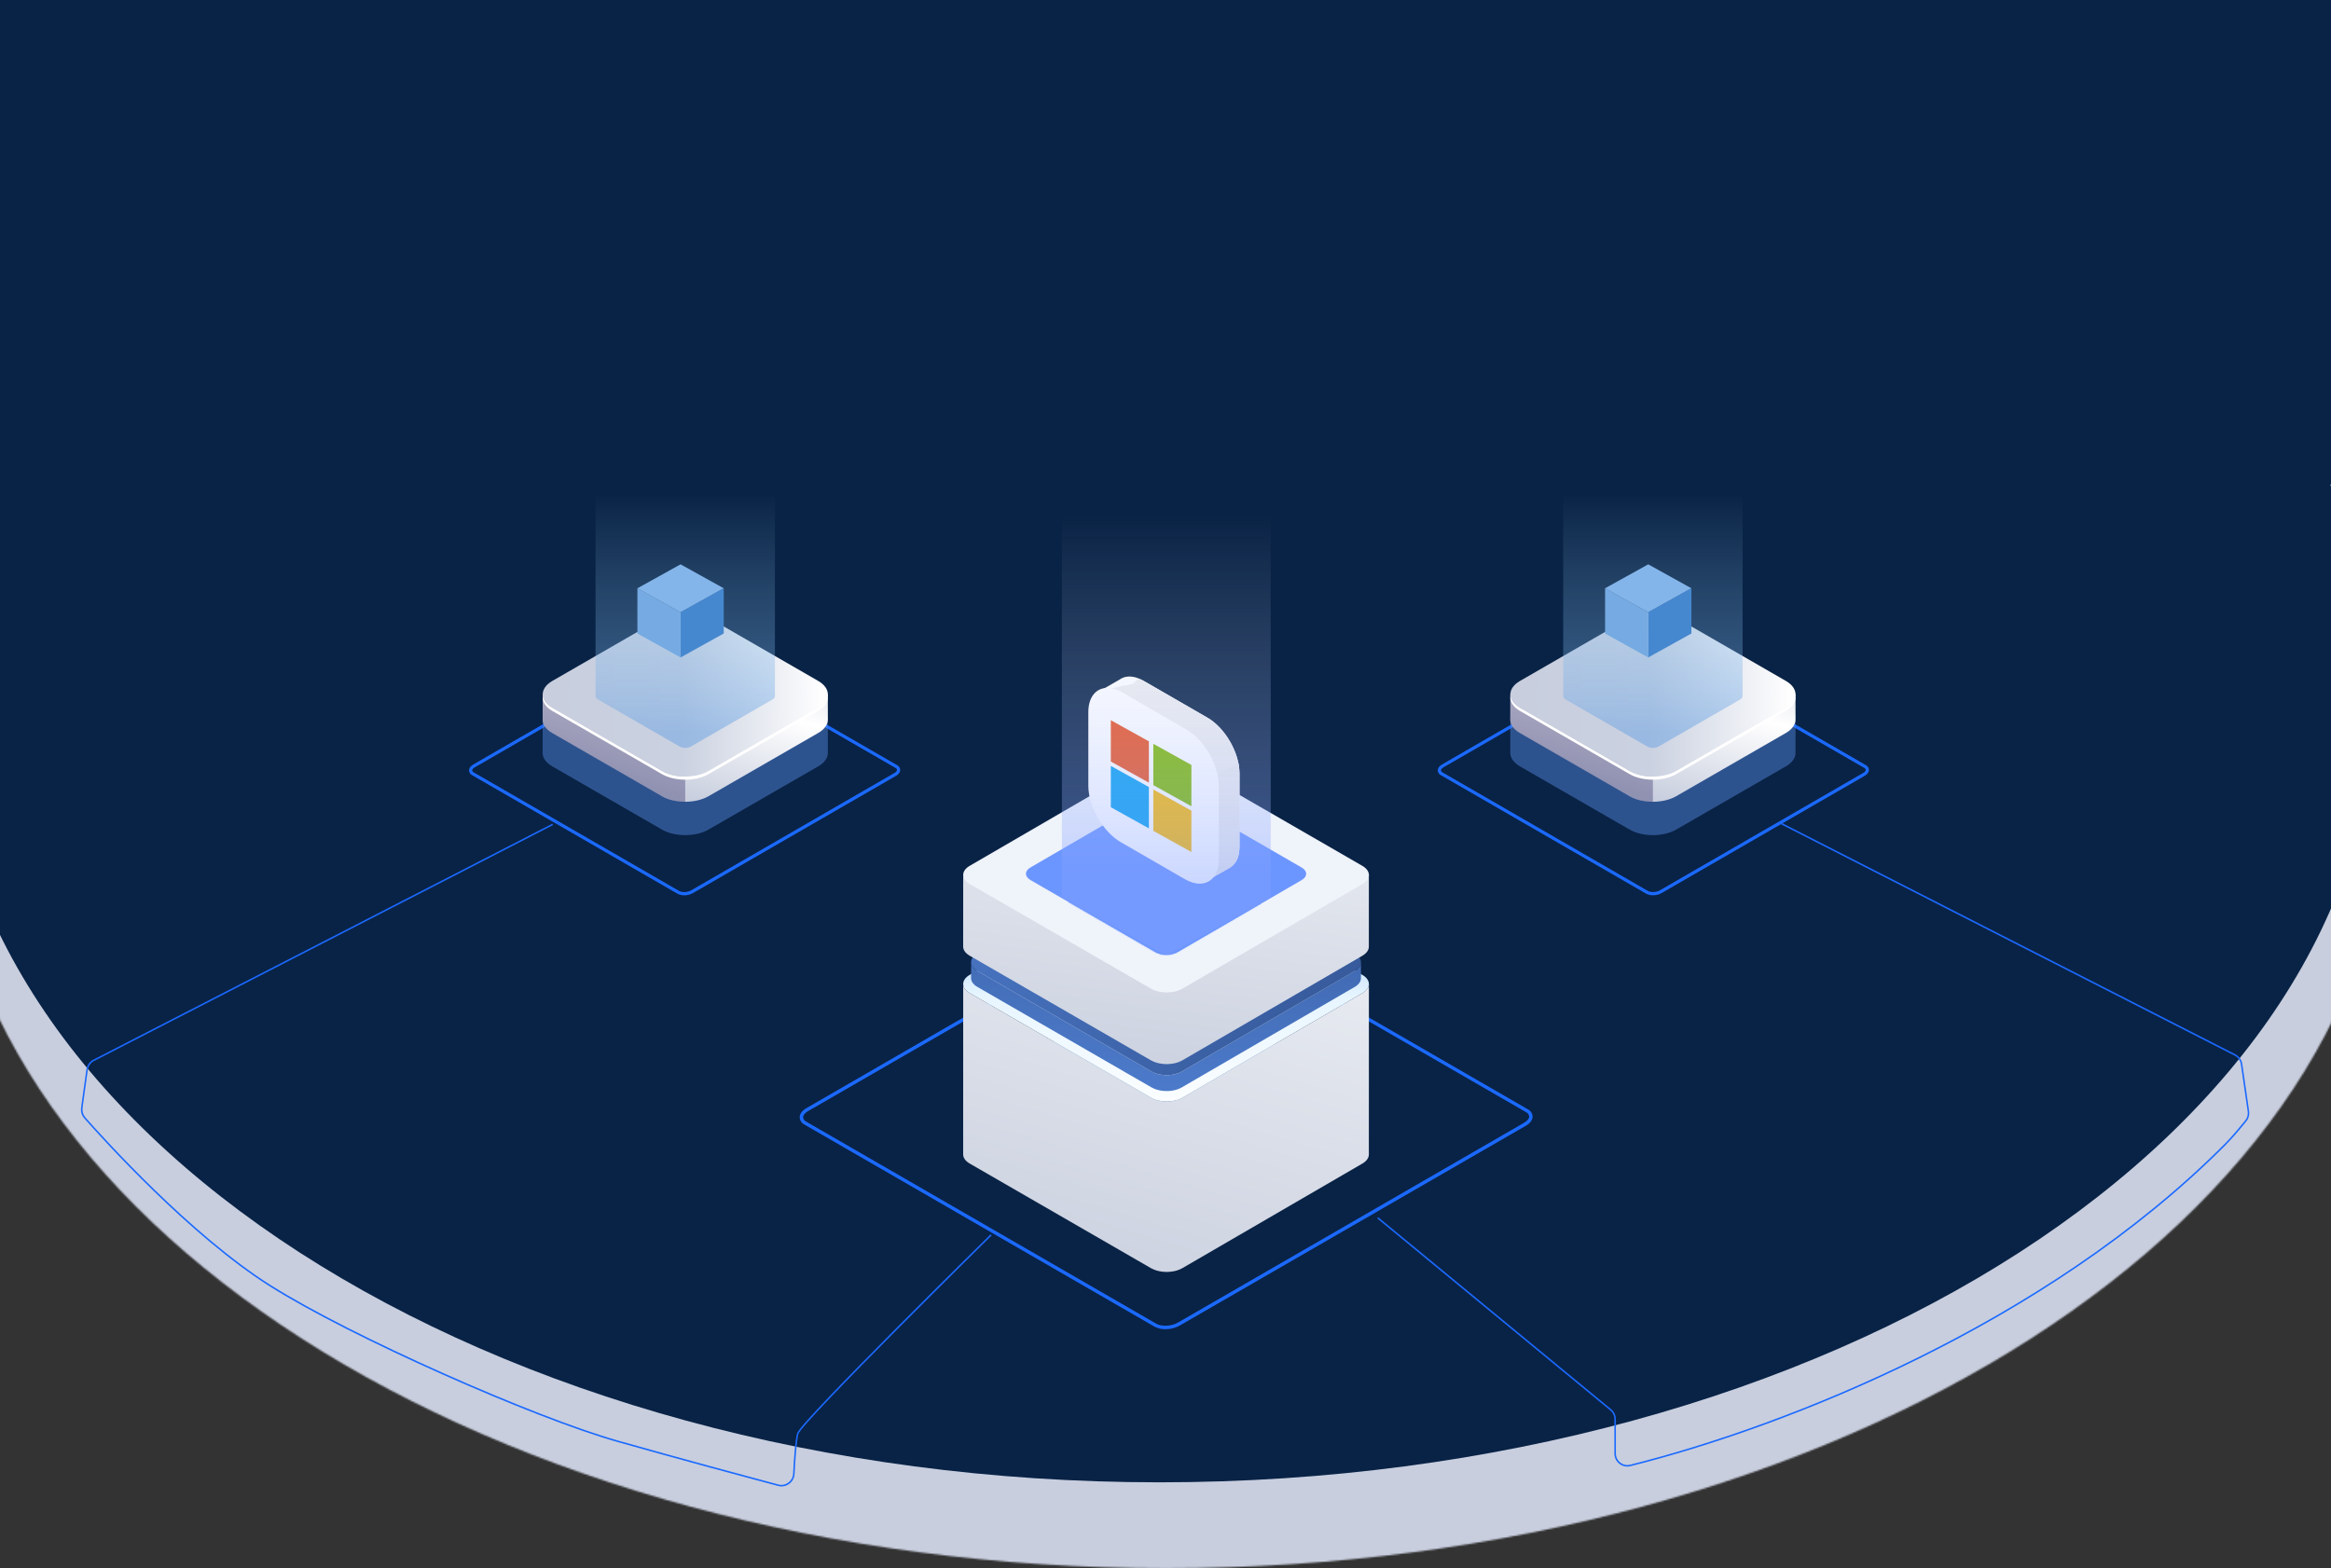 <svg width="1440" height="969" viewBox="0 0 1440 969" fill="none" xmlns="http://www.w3.org/2000/svg">
<rect x="0" y="0" width="1440" height="969" fill="#333333" stroke="none"/>
<mask id="mask0_9_48556" style="mask-type:luminance" maskUnits="userSpaceOnUse" x="-35" y="-1" width="1511" height="970">
<path d="M1467.86 -0.723H-35V334.322L-6.949 352.843C-25.228 394.625 -35 438.676 -35 484.189C-35 751.939 303.245 969 720.5 969C1137.75 969 1476 751.939 1476 484.189C1476 437.13 1465.55 391.617 1446.05 348.591L1467.88 334.322V-0.723H1467.86Z" fill="white"/>
</mask>
<g mask="url(#mask0_9_48556)">
<rect x="-35.234" y="-0.924" width="1511.47" height="970.092" fill="#C8CEDE"/>
</g>
<path fill-rule="evenodd" clip-rule="evenodd" d="M716.238 915.891C1131.15 915.891 1467.48 698.78 1467.48 430.945C1467.48 385.399 1457.75 341.331 1439.58 299.549L1467.86 281.062V-54H-35V281.062L-7.065 299.499C-25.261 341.297 -35 385.399 -35 430.945C-35 698.78 301.348 915.891 716.238 915.891Z" fill="#092346"/>
<path d="M1021.64 400.517C1020.14 400.517 1018.66 400.871 1017.33 401.578L891.745 474.094C890.751 474.667 890.162 475.374 890.162 475.997C890.196 476.267 890.313 476.536 890.482 476.755C890.65 476.974 890.869 477.159 891.139 477.26L1017.95 550.467C1019.82 551.545 1023.24 551.376 1025.43 550.113L1151.01 477.597C1152 477.024 1152.59 476.317 1152.59 475.694C1152.56 475.425 1152.44 475.155 1152.27 474.936C1152.1 474.717 1151.88 474.549 1151.61 474.431L1024.8 401.225C1023.83 400.719 1022.73 400.484 1021.62 400.517H1021.64ZM1021.13 553.161C1019.68 553.195 1018.24 552.858 1016.96 552.185L890.145 478.978C889.572 478.709 889.101 478.288 888.764 477.766C888.427 477.244 888.225 476.637 888.191 476.014C888.191 474.65 889.135 473.336 890.751 472.393L1016.33 399.877C1019.16 398.261 1023.3 398.092 1025.78 399.524L1152.59 472.73C1153.16 473 1153.63 473.421 1153.99 473.943C1154.32 474.465 1154.53 475.071 1154.56 475.694C1154.56 477.058 1153.62 478.372 1152 479.315L1026.42 551.831C1024.8 552.724 1022.98 553.178 1021.15 553.161H1021.13Z" fill="#1B69FF"/>
<path d="M419.5 550.484C421.352 551.561 424.788 551.393 426.977 550.13L552.558 477.614C553.552 477.041 554.141 476.334 554.141 475.711C554.107 475.441 553.989 475.172 553.821 474.953C553.653 474.734 553.434 474.549 553.164 474.448L426.354 401.241C424.501 400.164 421.066 400.332 418.877 401.595L293.296 474.111C292.302 474.684 291.713 475.391 291.713 476.014C291.746 476.284 291.864 476.553 292.033 476.772C292.201 476.991 292.42 477.159 292.689 477.277L419.5 550.484ZM422.699 553.178C421.251 553.212 419.803 552.875 418.523 552.201L291.713 478.995C291.14 478.725 290.668 478.305 290.315 477.782C289.978 477.26 289.776 476.654 289.742 476.031C289.742 474.667 290.685 473.353 292.302 472.41L417.883 399.894C420.695 398.278 424.855 398.109 427.331 399.54L554.141 472.747C554.714 473.017 555.185 473.438 555.539 473.96C555.876 474.482 556.078 475.088 556.111 475.728C556.111 477.092 555.168 478.405 553.552 479.349L427.971 551.865C426.354 552.757 424.535 553.212 422.699 553.195V553.178Z" fill="#1B69FF"/>
<path d="M720.826 561.077C718.165 561.06 715.538 561.717 713.197 562.98L499.135 686.557C497.232 687.668 496.121 689.049 496.121 690.363C496.188 690.952 496.407 691.508 496.744 691.979C497.097 692.451 497.552 692.838 498.091 693.074L714.224 817.864C717.576 819.783 723.689 819.514 727.596 817.257L941.658 693.664C943.561 692.552 944.673 691.171 944.673 689.857C944.605 689.268 944.386 688.712 944.049 688.241C943.696 687.769 943.241 687.382 942.702 687.146L726.569 562.357C724.8 561.43 722.83 560.993 720.826 561.043V561.077ZM719.984 821.282C717.609 821.35 715.269 820.794 713.18 819.682L497.047 694.893C496.188 694.489 495.447 693.849 494.908 693.04C494.369 692.249 494.066 691.323 494.016 690.363C494.016 688.275 495.498 686.237 498.074 684.755L712.136 561.161C716.767 558.483 723.554 558.231 727.613 560.571L943.746 685.361C944.605 685.765 945.346 686.405 945.885 687.197C946.424 687.988 946.727 688.914 946.778 689.874C946.778 691.963 945.296 694 942.719 695.499L728.657 819.093C725.996 820.558 723.015 821.299 719.984 821.282Z" fill="#1B69FF"/>
<path d="M994.674 871.417C996.324 872.781 997.284 874.802 997.284 876.941H998.244C998.244 874.516 997.166 872.209 995.28 870.676L994.674 871.417ZM1387.8 692.754C1389.18 691.036 1389.77 688.813 1389.45 686.641L1388.51 686.776C1388.8 688.695 1388.27 690.649 1387.06 692.165L1387.8 692.754ZM997.284 898.092C997.284 903.313 1002.15 907.203 1007.24 905.924L1007 904.997C1002.54 906.109 998.244 902.707 998.244 898.092H997.284ZM1380.44 652.235C1382.51 653.296 1383.95 655.283 1384.28 657.591L1385.23 657.456C1384.86 654.846 1383.22 652.589 1380.88 651.393L1380.44 652.252V652.235ZM1389.45 686.624L1385.23 657.456L1384.28 657.591L1388.51 686.759L1389.45 686.624ZM1374.97 707.439C1379.64 702.757 1384.97 696.274 1387.8 692.754L1387.06 692.165C1384.23 695.684 1378.93 702.134 1374.3 706.782L1374.97 707.456V707.439ZM1380.88 651.376L1100.67 508.449L1100.23 509.308L1380.44 652.235L1380.88 651.376ZM1007.24 905.924C1102.84 882.043 1263.96 818.925 1374.99 707.439L1374.31 706.765C1263.47 818.082 1102.54 881.134 1007.02 904.997L1007.25 905.924H1007.24ZM997.284 876.941V898.092H998.244V876.941H997.284ZM850.82 752.858L994.674 871.417L995.28 870.676L851.427 752.117L850.82 752.858Z" fill="#1B69FF"/>
<path d="M57.692 654.711C55.334 655.923 53.718 658.197 53.364 660.824L54.307 660.959C54.627 658.651 56.059 656.631 58.13 655.57L57.692 654.728V654.711ZM50.08 684.519C49.76 686.826 50.4 689.116 51.95 690.868L52.674 690.228C51.326 688.695 50.754 686.674 51.023 684.637L50.08 684.502V684.519ZM489.959 910.555C489.723 915.152 485.328 918.402 480.899 917.224L480.646 918.15C485.682 919.497 490.633 915.809 490.902 910.605L489.942 910.555H489.959ZM381.438 890.986C420.458 902.033 462.475 913.317 480.646 918.15L480.899 917.224C462.728 912.39 420.71 901.107 381.707 890.06L381.455 890.986H381.438ZM166.837 794.926C191.727 810.672 232.482 831.033 273.438 849.271C314.395 867.526 355.604 883.677 381.438 890.986L381.69 890.06C355.924 882.768 314.765 866.634 273.826 848.396C232.886 830.157 192.182 809.814 167.342 794.101L166.837 794.91V794.926ZM493.31 885.883C493.344 885.731 493.479 885.462 493.765 885.041C494.035 884.62 494.405 884.115 494.893 883.492C495.853 882.262 497.201 880.662 498.902 878.742C502.287 874.903 507.036 869.8 512.677 863.889C523.961 852.05 538.831 836.927 553.634 822.04C568.437 807.136 583.189 792.468 594.237 781.521C599.76 776.048 604.358 771.501 607.575 768.335C609.191 766.752 610.454 765.506 611.313 764.647C611.751 764.226 612.071 763.906 612.29 763.687C612.408 763.569 612.492 763.502 612.543 763.434C612.576 763.401 612.593 763.384 612.61 763.367C612.61 763.367 612.61 763.367 612.273 763.03C611.936 762.693 611.936 762.693 611.936 762.693C611.936 762.693 611.903 762.727 611.869 762.761C611.818 762.811 611.734 762.895 611.616 763.013C611.397 763.232 611.061 763.552 610.64 763.973C609.781 764.815 608.518 766.062 606.901 767.661C603.684 770.844 599.087 775.374 593.563 780.848C582.516 791.794 567.763 806.479 552.96 821.366C538.157 836.27 523.287 851.393 511.987 863.232C506.345 869.16 501.596 874.263 498.194 878.119C496.493 880.039 495.129 881.656 494.152 882.919C493.664 883.542 493.277 884.081 492.99 884.536C492.704 884.974 492.502 885.344 492.418 885.647L493.344 885.9L493.31 885.883ZM490.885 910.622C491.104 906.345 491.424 901.225 491.828 896.644C492.233 892.047 492.721 888.022 493.294 885.883L492.367 885.63C491.778 887.87 491.273 891.979 490.869 896.56C490.464 901.157 490.144 906.277 489.926 910.572L490.885 910.622ZM51.916 690.885C63.384 703.902 117.157 763.535 166.82 794.943L167.325 794.135C117.797 762.811 64.109 703.279 52.623 690.261L51.899 690.901L51.916 690.885ZM53.331 660.841L50.047 684.536L50.99 684.67L54.274 660.975L53.331 660.841ZM341.205 508.955L57.658 654.744L58.096 655.587L341.643 509.797L341.205 508.955Z" fill="#1B69FF"/>
<path opacity="0.5" d="M335.233 464.974V441.799L339.475 439.438C340.666 446.668 349.206 451.445 356.332 452.43L404.873 480.79L426.064 488.429L493.694 453.563L492.131 452.671C497.917 449.976 501.024 443.806 504.15 438.175L508.708 440.888L511.406 441.65V465.216C511.406 468.227 509.415 471.219 505.452 473.505L437.692 512.571C429.766 517.143 416.854 517.143 408.929 512.571L341.168 473.505C337.261 471.256 335.289 468.301 335.215 465.346C335.215 465.216 335.215 465.086 335.215 464.956L335.233 464.974Z" fill="#5284D8"/>
<path d="M335.233 444.363V429.031L339.475 426.67C340.666 433.9 349.206 438.676 356.332 439.661L404.873 468.022L426.064 475.661L493.694 440.795L492.131 439.903C497.917 437.208 501.024 431.038 504.15 425.407L508.708 428.12L511.406 428.882V444.605C511.406 447.616 509.415 450.608 505.452 452.894L437.692 491.96C429.766 496.532 416.854 496.532 408.929 491.96L341.168 452.894C337.261 450.645 335.289 447.709 335.215 444.735C335.215 444.605 335.215 444.475 335.215 444.345L335.233 444.363Z" fill="url(#paint0_linear_9_48556)"/>
<path opacity="0.3" d="M356.332 439.68L404.873 468.041L423.31 474.694V495.435C418.306 495.528 413.357 494.358 408.929 491.997L341.168 452.931C337.261 450.682 335.289 447.746 335.215 444.772C335.215 444.642 335.215 444.512 335.215 444.382V429.049L339.103 426.893H339.513C340.834 434.012 349.262 438.714 356.332 439.68Z" fill="#0F054C"/>
<path d="M423.328 383.906L430.882 381.917L447.664 391.767L504.168 425.425C501.042 431.057 497.935 437.227 492.149 439.922L427.942 402.9C426.528 402.138 424.947 401.766 423.328 401.803V383.925V383.906Z" fill="url(#paint1_linear_9_48556)"/>
<path d="M437.711 476.404L505.471 437.338C513.397 432.766 513.397 425.314 505.471 420.742L437.73 381.676C429.804 377.104 416.892 377.104 408.966 381.676L341.206 420.742C333.28 425.314 333.28 432.766 341.206 437.338L408.966 476.404C416.892 480.976 429.804 480.976 437.73 476.404H437.711Z" fill="url(#paint2_linear_9_48556)"/>
<path d="M341.189 437.338L408.949 476.404C416.874 480.976 429.786 480.976 437.712 476.404L505.472 437.338C509.026 435.294 510.979 432.673 511.351 429.997C511.817 433.305 509.863 436.725 505.472 439.253L437.712 478.319C429.786 482.891 416.874 482.891 408.949 478.319L341.189 439.253C336.798 436.725 334.844 433.305 335.309 429.997C335.681 432.673 337.635 435.294 341.189 437.338Z" fill="white"/>
<path d="M435.795 475.308L503.555 436.242C510.439 432.283 510.439 425.815 503.555 421.857L435.814 382.791C428.93 378.832 417.748 378.832 410.864 382.791L343.104 421.857C336.22 425.815 336.22 432.283 343.104 436.242L410.846 475.308C417.73 479.285 428.911 479.266 435.795 475.308ZM416.799 386.211C420.893 384.129 425.749 384.129 429.842 386.211L497.583 425.277C501.174 427.358 501.174 430.722 497.583 432.804L429.823 471.869C425.73 473.932 420.893 473.932 416.781 471.869L349.021 432.804C345.43 430.722 345.43 427.358 349.021 425.277L416.781 386.211H416.799Z" fill="url(#paint3_linear_9_48556)"/>
<path opacity="0.5" d="M367.906 430.109V250H478.719V430.109C478.644 431.001 478.105 431.763 477.305 432.134L426.754 461.295C424.596 462.391 422.047 462.391 419.871 461.295L369.32 432.134C368.502 431.781 367.962 431.001 367.906 430.109Z" fill="url(#paint4_linear_9_48556)"/>
<path d="M420.426 348.687L393.746 363.5L420.463 378.368L447.106 363.5L420.426 348.687Z" fill="#84B5EA"/>
<path d="M420.367 378.275L420.423 406.227L447.103 391.414V363.388L420.367 378.256V378.275Z" fill="#4688CF"/>
<path d="M393.766 363.406V391.433L420.427 406.227V378.293L393.766 363.406Z" fill="#75AAE2"/>
<path opacity="0.5" d="M933.019 464.974V441.799L937.261 439.438C938.451 446.668 946.991 451.445 954.117 452.43L1002.66 480.79L1023.85 488.429L1091.48 453.563L1089.92 452.671C1095.7 449.976 1098.81 443.806 1101.94 438.175L1106.49 440.888L1109.19 441.65V465.216C1109.19 468.227 1107.2 471.219 1103.24 473.505L1035.48 512.571C1027.55 517.143 1014.64 517.143 1006.71 512.571L938.954 473.505C935.047 471.256 933.074 468.301 933 465.346C933 465.216 933 465.086 933 464.956L933.019 464.974Z" fill="#5284D8"/>
<path d="M933.019 444.363V429.031L937.261 426.67C938.451 433.9 946.991 438.676 954.117 439.661L1002.66 468.022L1023.85 475.661L1091.48 440.795L1089.92 439.903C1095.7 437.208 1098.81 431.038 1101.94 425.407L1106.49 428.12L1109.19 428.882V444.605C1109.19 447.616 1107.2 450.608 1103.24 452.894L1035.48 491.96C1027.55 496.532 1014.64 496.532 1006.71 491.96L938.954 452.894C935.047 450.645 933.074 447.709 933 444.735C933 444.605 933 444.475 933 444.345L933.019 444.363Z" fill="url(#paint5_linear_9_48556)"/>
<path opacity="0.3" d="M954.117 439.68L1002.66 468.041L1021.1 474.694V495.435C1016.09 495.528 1011.14 494.358 1006.71 491.997L938.954 452.931C935.047 450.682 933.074 447.746 933 444.772C933 444.642 933 444.512 933 444.382V429.049L936.888 426.893H937.298C938.619 434.012 947.047 438.714 954.117 439.68Z" fill="#0F054C"/>
<path d="M1021.11 383.906L1028.67 381.917L1045.45 391.767L1101.95 425.425C1098.83 431.057 1095.72 437.227 1089.93 439.922L1025.73 402.9C1024.31 402.138 1022.73 401.766 1021.11 401.803V383.925V383.906Z" fill="url(#paint6_linear_9_48556)"/>
<path d="M1035.5 476.404L1103.26 437.338C1111.18 432.766 1111.18 425.314 1103.26 420.742L1035.51 381.676C1027.59 377.104 1014.68 377.104 1006.75 381.676L938.991 420.742C931.065 425.314 931.065 432.766 938.991 437.338L1006.75 476.404C1014.68 480.976 1027.59 480.976 1035.51 476.404H1035.5Z" fill="url(#paint7_linear_9_48556)"/>
<path d="M938.97 437.338L1006.73 476.404C1014.66 480.976 1027.57 480.976 1035.49 476.404L1103.25 437.338C1106.81 435.294 1108.76 432.673 1109.13 429.997C1109.6 433.305 1107.64 436.725 1103.25 439.253L1035.49 478.319C1027.57 482.891 1014.66 482.891 1006.73 478.319L938.97 439.253C934.579 436.725 932.625 433.305 933.091 429.997C933.463 432.673 935.416 435.294 938.97 437.338Z" fill="white"/>
<path d="M1033.58 475.308L1101.34 436.242C1108.22 432.283 1108.22 425.815 1101.34 421.857L1033.6 382.791C1026.72 378.832 1015.53 378.832 1008.65 382.791L940.89 421.857C934.006 425.815 934.006 432.283 940.89 436.242L1008.63 475.308C1015.51 479.285 1026.7 479.266 1033.58 475.308ZM1014.58 386.211C1018.68 384.129 1023.53 384.129 1027.63 386.211L1095.37 425.277C1098.96 427.358 1098.96 430.722 1095.37 432.804L1027.61 471.869C1023.52 473.932 1018.68 473.932 1014.57 471.869L946.806 432.804C943.215 430.722 943.215 427.358 946.806 425.277L1014.57 386.211H1014.58Z" fill="url(#paint8_linear_9_48556)"/>
<path opacity="0.5" d="M965.691 430.109V250H1076.5V430.109C1076.43 431.001 1075.89 431.763 1075.09 432.134L1024.54 461.295C1022.38 462.391 1019.83 462.391 1017.66 461.295L967.105 432.134C966.287 431.781 965.747 431.001 965.691 430.109Z" fill="url(#paint9_linear_9_48556)"/>
<path d="M1018.21 348.687L991.531 363.5L1018.25 378.368L1044.89 363.5L1018.21 348.687Z" fill="#84B5EA"/>
<path d="M1018.16 378.275L1018.21 406.227L1044.89 391.414V363.388L1018.16 378.256V378.275Z" fill="#4688CF"/>
<path d="M991.547 363.406V391.433L1018.21 406.227V378.293L991.547 363.406Z" fill="#75AAE2"/>
<g style="mix-blend-mode:multiply" opacity="0.54">
<path d="M835.889 701.092C841.082 704.217 841.102 709.262 835.934 712.37L728.552 776.956C723.384 780.065 714.991 780.053 709.798 776.931L601.893 712.05C596.699 708.925 596.679 703.88 601.847 700.772L709.228 575.875C714.396 572.767 722.789 572.778 727.982 575.901L835.889 701.092Z" fill="#5CAEFF"/>
</g>
<path d="M845.619 608.425C845.606 608.57 845.596 608.716 845.57 608.861C845.548 608.979 845.512 609.096 845.481 609.213C845.446 609.35 845.412 609.487 845.364 609.623C845.324 609.735 845.27 609.847 845.219 609.959C845.156 610.104 845.094 610.245 845.018 610.386C844.963 610.488 844.897 610.59 844.834 610.691C844.734 610.853 844.629 611.013 844.511 611.171C844.438 611.264 844.366 611.356 844.289 611.448C844.106 611.667 843.912 611.876 843.707 612.074C843.63 612.147 843.562 612.225 843.479 612.299C843.348 612.417 843.201 612.531 843.058 612.646C842.931 612.748 842.809 612.852 842.672 612.951C842.516 613.064 842.345 613.169 842.177 613.281C842.009 613.393 841.841 613.508 841.655 613.617L730.46 678.234C730.039 678.474 729.605 678.692 729.162 678.888C729.033 678.946 728.902 679 728.77 679.056C728.418 679.201 728.058 679.338 727.689 679.466C727.557 679.51 727.428 679.559 727.294 679.601C727.063 679.673 726.824 679.738 726.587 679.803C726.407 679.851 726.229 679.904 726.046 679.948C725.797 680.008 725.542 680.058 725.288 680.11C725.114 680.145 724.943 680.183 724.767 680.216C724.253 680.307 723.731 680.378 723.205 680.434C723.044 680.452 722.88 680.461 722.717 680.475C722.409 680.501 722.099 680.524 721.788 680.537C721.59 680.545 721.392 680.55 721.194 680.553C720.942 680.559 720.691 680.56 720.439 680.557C720.23 680.557 720.021 680.547 719.812 680.539C719.579 680.53 719.346 680.518 719.114 680.502C718.902 680.487 718.69 680.47 718.48 680.449C718.25 680.427 718.021 680.401 717.793 680.372C717.588 680.346 717.383 680.317 717.178 680.286C716.936 680.247 716.694 680.205 716.452 680.159C716.26 680.122 716.069 680.087 715.879 680.043C715.592 679.98 715.309 679.909 715.028 679.835C714.87 679.793 714.711 679.753 714.555 679.708C714.046 679.562 713.557 679.395 713.079 679.209C713.013 679.184 712.951 679.154 712.886 679.128C712.244 678.873 711.621 678.574 711.021 678.233L599.087 613.609C596.377 612.044 595.023 609.991 595.028 607.942L595 713.26C594.994 715.311 596.348 717.364 599.058 718.928L710.992 783.553C711.592 783.894 712.215 784.192 712.856 784.446C712.898 784.464 712.934 784.488 712.977 784.505C713.001 784.514 713.028 784.521 713.049 784.53C713.526 784.716 714.02 784.88 714.524 785.028C714.565 785.039 714.602 785.057 714.644 785.068C714.759 785.101 714.88 785.124 714.997 785.155C715.278 785.228 715.561 785.3 715.848 785.363C715.925 785.381 716 785.403 716.077 785.419C716.19 785.443 716.307 785.458 716.421 785.48C716.662 785.526 716.902 785.568 717.148 785.605C717.246 785.621 717.342 785.643 717.438 785.657C717.534 785.672 717.656 785.679 717.76 785.693C717.988 785.722 718.217 785.747 718.446 785.77C718.556 785.78 718.664 785.797 718.774 785.806C718.884 785.815 718.979 785.815 719.081 785.823C719.313 785.839 719.546 785.85 719.779 785.86C719.895 785.864 720.011 785.875 720.127 785.879C720.22 785.879 720.313 785.879 720.406 785.879C720.657 785.882 720.909 785.879 721.16 785.875C721.285 785.875 721.409 785.875 721.534 785.875C721.607 785.875 721.68 785.863 721.752 785.86C722.063 785.847 722.372 785.824 722.682 785.798C722.805 785.788 722.931 785.786 723.054 785.773C723.093 785.77 723.127 785.761 723.169 785.757C723.695 785.702 724.216 785.629 724.732 785.539C724.756 785.535 724.782 785.534 724.804 785.529C724.955 785.502 725.099 785.464 725.248 785.434C725.502 785.383 725.757 785.332 726.008 785.272C726.19 785.228 726.366 785.176 726.547 785.127C726.785 785.062 727.023 784.998 727.256 784.925C727.305 784.909 727.358 784.897 727.406 784.882C727.491 784.854 727.567 784.818 727.65 784.789C728.019 784.663 728.379 784.527 728.73 784.38C728.862 784.324 728.995 784.271 729.124 784.212C729.567 784.016 730 783.798 730.42 783.558L841.629 718.934L841.797 718.834C841.924 718.758 842.031 718.676 842.152 718.598C842.32 718.489 842.49 718.38 842.646 718.268C842.782 718.169 842.905 718.066 843.032 717.963C843.177 717.848 843.322 717.734 843.452 717.616C843.479 717.592 843.513 717.569 843.539 717.543C843.593 717.493 843.63 717.439 843.684 717.389C843.889 717.191 844.083 716.982 844.266 716.764C844.305 716.716 844.356 716.673 844.393 716.626C844.43 716.58 844.453 716.533 844.488 716.487C844.606 716.328 844.711 716.168 844.81 716.006C844.853 715.939 844.908 715.873 844.946 715.805C844.966 715.77 844.977 715.732 844.995 715.701C845.068 715.556 845.133 715.417 845.196 715.274C845.232 715.19 845.281 715.108 845.313 715.023C845.323 714.995 845.327 714.967 845.337 714.938C845.385 714.802 845.419 714.665 845.455 714.528C845.479 714.435 845.516 714.343 845.534 714.25C845.539 714.225 845.539 714.201 845.543 714.177C845.569 714.032 845.579 713.887 845.592 713.742C845.601 713.648 845.622 713.554 845.624 713.46C845.624 713.42 845.624 713.38 845.624 713.339L845.653 608.02C845.653 608.157 845.632 608.29 845.619 608.425Z" fill="url(#paint10_linear_9_48556)"/>
<path d="M841.597 602.354C846.984 605.464 847.013 610.503 841.66 613.617L730.462 678.235C725.11 681.345 716.411 681.345 711.024 678.235L599.09 613.609C593.703 610.499 593.674 605.46 599.027 602.35L710.225 537.729C715.577 534.619 724.276 534.619 729.663 537.729L841.597 602.354Z" fill="url(#paint11_linear_9_48556)"/>
<path d="M840.738 594.987C840.726 595.126 840.716 595.265 840.691 595.403C840.67 595.516 840.636 595.628 840.606 595.741C840.572 595.873 840.54 596.005 840.493 596.135C840.455 596.243 840.404 596.353 840.357 596.458C840.297 596.595 840.238 596.733 840.164 596.869C840.111 596.967 840.048 597.064 839.988 597.16C839.892 597.315 839.791 597.469 839.677 597.621C839.61 597.71 839.537 597.799 839.464 597.887C839.288 598.098 839.102 598.298 838.904 598.488C838.832 598.561 838.759 598.633 838.686 598.706C838.561 598.82 838.42 598.929 838.282 599.04C838.16 599.138 838.042 599.237 837.911 599.33C837.761 599.439 837.597 599.542 837.436 599.648C837.274 599.753 837.112 599.866 836.934 599.97L730.065 662.077C729.669 662.307 729.248 662.513 728.818 662.708C728.694 662.763 728.567 662.815 728.442 662.869C728.102 663.01 727.756 663.142 727.402 663.262C727.275 663.305 727.151 663.352 727.023 663.392C726.8 663.465 726.571 663.524 726.343 663.586C726.17 663.633 725.999 663.684 725.823 663.726C725.584 663.784 725.339 663.833 725.096 663.882C724.93 663.916 724.765 663.955 724.595 663.983C724.101 664.071 723.6 664.139 723.094 664.192C722.939 664.209 722.782 664.219 722.626 664.232C722.329 664.256 722.031 664.278 721.733 664.291C721.542 664.299 721.352 664.304 721.161 664.307C720.919 664.312 720.677 664.314 720.435 664.311C720.234 664.311 720.032 664.301 719.832 664.294C719.608 664.285 719.384 664.274 719.161 664.258C718.958 664.244 718.754 664.227 718.551 664.207C718.333 664.185 718.111 664.161 717.892 664.134C717.694 664.11 717.497 664.081 717.301 664.051C717.067 664.015 716.834 663.974 716.603 663.93C716.419 663.895 716.235 663.857 716.052 663.818C715.776 663.758 715.505 663.69 715.235 663.618C715.083 663.578 714.931 663.54 714.781 663.496C714.295 663.354 713.821 663.196 713.362 663.017C713.299 662.992 713.239 662.964 713.176 662.938C712.56 662.693 711.961 662.406 711.384 662.079L603.811 599.97C601.206 598.466 599.905 596.492 599.91 594.52L599.883 604.33C599.877 606.299 601.178 608.273 603.783 609.779L711.357 671.887C711.933 672.214 712.532 672.501 713.148 672.746C713.188 672.762 713.221 672.785 713.264 672.802C713.287 672.81 713.312 672.817 713.336 672.826C713.795 673.004 714.269 673.163 714.753 673.304C714.793 673.315 714.826 673.332 714.868 673.343C714.979 673.375 715.095 673.397 715.208 673.426C715.478 673.499 715.749 673.566 716.026 673.626C716.098 673.643 716.171 673.666 716.244 673.681C716.352 673.703 716.462 673.717 716.573 673.738C716.805 673.783 717.036 673.823 717.27 673.86C717.365 673.874 717.457 673.895 717.552 673.908C717.647 673.921 717.759 673.93 717.862 673.943C718.08 673.971 718.298 673.995 718.522 674.016C718.627 674.026 718.731 674.042 718.836 674.051C718.942 674.061 719.033 674.06 719.131 674.067C719.354 674.083 719.577 674.094 719.802 674.103C719.914 674.107 720.025 674.118 720.137 674.12C720.226 674.12 720.316 674.12 720.404 674.12C720.646 674.124 720.888 674.12 721.131 674.12C721.25 674.12 721.37 674.12 721.49 674.12C721.563 674.12 721.631 674.11 721.702 674.106C722.001 674.093 722.298 674.072 722.595 674.046C722.714 674.037 722.835 674.035 722.954 674.022C722.991 674.022 723.027 674.011 723.064 674.007C723.572 673.955 724.071 673.886 724.565 673.799C724.589 673.793 724.614 673.793 724.638 673.788C724.783 673.762 724.921 673.726 725.063 673.697C725.308 673.647 725.553 673.599 725.794 673.541C725.969 673.498 726.139 673.448 726.312 673.402C726.541 673.339 726.77 673.278 726.993 673.207C727.041 673.192 727.091 673.181 727.139 673.166C727.219 673.139 727.293 673.104 727.373 673.077C727.727 672.956 728.073 672.825 728.411 672.684C728.538 672.63 728.665 672.579 728.79 672.522C729.215 672.333 729.631 672.123 730.035 671.892L836.902 609.788C836.956 609.757 837.01 609.725 837.063 609.693C837.184 609.62 837.288 609.54 837.404 609.465C837.565 609.36 837.73 609.257 837.879 609.148C838.01 609.053 838.127 608.953 838.25 608.857C838.388 608.747 838.528 608.639 838.654 608.524C838.68 608.5 838.712 608.479 838.737 608.455C838.789 608.407 838.825 608.356 838.874 608.31C839.072 608.12 839.259 607.919 839.434 607.709C839.471 607.664 839.52 607.623 839.556 607.577C839.592 607.531 839.613 607.488 839.647 607.443C839.76 607.291 839.861 607.137 839.957 606.982C839.998 606.916 840.051 606.854 840.088 606.788C840.106 606.755 840.117 606.721 840.134 606.688C840.207 606.552 840.267 606.415 840.327 606.278C840.362 606.197 840.409 606.119 840.44 606.037C840.45 606.01 840.453 605.983 840.463 605.955C840.509 605.824 840.542 605.693 840.576 605.561C840.599 605.472 840.635 605.383 840.653 605.294C840.658 605.271 840.657 605.247 840.661 605.221C840.687 605.083 840.696 604.944 840.708 604.806C840.716 604.715 840.737 604.625 840.74 604.535C840.74 604.497 840.74 604.457 840.74 604.419L840.767 594.609C840.771 594.73 840.75 594.859 840.738 594.987Z" fill="url(#paint12_linear_9_48556)"/>
<path d="M836.87 589.152C842.047 592.142 842.074 596.984 836.931 599.973L730.064 662.077C724.92 665.066 716.561 665.066 711.383 662.077L603.811 599.97C598.634 596.981 598.606 592.138 603.75 589.149L710.616 527.045C715.759 524.056 724.12 524.056 729.297 527.045L836.87 589.152Z" fill="url(#paint13_linear_9_48556)"/>
<path d="M845.619 540.328C845.606 540.473 845.596 540.618 845.57 540.764C845.548 540.882 845.512 540.998 845.481 541.116C845.446 541.253 845.412 541.39 845.364 541.526C845.324 541.639 845.27 541.75 845.219 541.862C845.156 542.007 845.094 542.148 845.018 542.29C844.963 542.391 844.897 542.492 844.834 542.594C844.734 542.755 844.629 542.916 844.511 543.074C844.438 543.167 844.366 543.259 844.289 543.351C844.107 543.57 843.913 543.779 843.707 543.977C843.63 544.05 843.562 544.128 843.479 544.201C843.348 544.32 843.201 544.434 843.058 544.549C842.931 544.651 842.809 544.754 842.672 544.854C842.516 544.967 842.345 545.072 842.177 545.184C842.009 545.296 841.841 545.411 841.655 545.52L730.46 610.14C730.038 610.379 729.605 610.598 729.162 610.794C729.033 610.851 728.902 610.906 728.77 610.961C728.418 611.106 728.058 611.243 727.689 611.371C727.557 611.416 727.428 611.464 727.294 611.506C727.063 611.578 726.824 611.643 726.587 611.708C726.407 611.756 726.229 611.809 726.046 611.853C725.797 611.914 725.542 611.964 725.288 612.015C725.114 612.051 724.943 612.088 724.767 612.121C724.253 612.212 723.731 612.283 723.205 612.339C723.044 612.357 722.88 612.367 722.717 612.381C722.408 612.406 722.099 612.429 721.788 612.442C721.59 612.45 721.392 612.455 721.194 612.458C720.942 612.464 720.691 612.465 720.439 612.462C720.23 612.459 720.021 612.453 719.811 612.445C719.579 612.435 719.346 612.423 719.114 612.407C718.902 612.393 718.69 612.375 718.48 612.354C718.25 612.332 718.021 612.306 717.793 612.277C717.588 612.251 717.383 612.222 717.178 612.191C716.935 612.153 716.693 612.11 716.452 612.064C716.26 612.027 716.069 611.992 715.879 611.948C715.592 611.886 715.309 611.815 715.028 611.74C714.87 611.698 714.711 611.658 714.555 611.613C714.046 611.467 713.557 611.3 713.079 611.114C713.013 611.089 712.951 611.059 712.886 611.033C712.244 610.778 711.621 610.479 711.021 610.138L599.087 545.514C596.377 543.949 595.023 541.896 595.028 539.847L595 584.855C594.994 586.905 596.348 588.958 599.058 590.523L710.992 655.147C711.592 655.488 712.215 655.787 712.856 656.041C712.898 656.058 712.934 656.082 712.977 656.099C713.001 656.109 713.028 656.115 713.049 656.125C713.526 656.311 714.02 656.476 714.524 656.622C714.565 656.635 714.602 656.651 714.644 656.663C714.759 656.696 714.88 656.718 714.997 656.749C715.278 656.822 715.561 656.895 715.848 656.958C715.925 656.975 716 656.999 716.077 657.014C716.19 657.038 716.307 657.052 716.421 657.074C716.662 657.12 716.902 657.162 717.148 657.2C717.246 657.215 717.342 657.238 717.438 657.252C717.534 657.265 717.656 657.274 717.76 657.287C717.988 657.316 718.217 657.342 718.446 657.364C718.556 657.374 718.664 657.392 718.774 657.401C718.884 657.409 718.979 657.41 719.081 657.417C719.313 657.433 719.546 657.446 719.779 657.454C719.895 657.459 720.011 657.47 720.127 657.473C720.22 657.473 720.313 657.473 720.406 657.473C720.657 657.477 720.909 657.473 721.16 657.47C721.285 657.47 721.409 657.47 721.534 657.47C721.607 657.47 721.68 657.458 721.752 657.454C722.063 657.441 722.372 657.419 722.682 657.393C722.805 657.382 722.931 657.38 723.054 657.368C723.093 657.364 723.127 657.356 723.169 657.352C723.695 657.297 724.217 657.225 724.732 657.134C724.756 657.129 724.782 657.127 724.804 657.123C724.955 657.096 725.099 657.058 725.248 657.029C725.502 656.977 725.757 656.926 726.008 656.866C726.19 656.821 726.366 656.77 726.547 656.72C726.785 656.656 727.023 656.592 727.256 656.518C727.305 656.502 727.358 656.491 727.406 656.476C727.491 656.448 727.567 656.412 727.65 656.383C728.019 656.257 728.379 656.121 728.73 655.973C728.862 655.918 728.995 655.864 729.124 655.806C729.567 655.61 730 655.392 730.42 655.152L841.619 590.531L841.787 590.432C841.913 590.355 842.021 590.273 842.142 590.195C842.309 590.085 842.48 589.977 842.636 589.865C842.772 589.766 842.894 589.662 843.021 589.56C843.167 589.445 843.312 589.331 843.442 589.213C843.469 589.189 843.502 589.166 843.529 589.14C843.582 589.09 843.62 589.036 843.674 588.986C843.879 588.788 844.073 588.579 844.255 588.36C844.295 588.313 844.346 588.27 844.383 588.223C844.42 588.176 844.443 588.129 844.478 588.083C844.595 587.925 844.701 587.764 844.8 587.603C844.842 587.536 844.898 587.47 844.936 587.402C844.956 587.368 844.967 587.329 844.985 587.298C845.057 587.153 845.123 587.014 845.185 586.871C845.222 586.787 845.27 586.705 845.302 586.621C845.313 586.592 845.317 586.563 845.327 586.535C845.375 586.399 845.408 586.262 845.445 586.124C845.469 586.032 845.506 585.94 845.524 585.847C845.529 585.823 845.528 585.797 845.533 585.774C845.559 585.629 845.569 585.484 845.582 585.338C845.591 585.244 845.612 585.151 845.614 585.056C845.614 585.016 845.614 584.976 845.614 584.936L845.643 539.927C845.653 540.062 845.632 540.196 845.619 540.328Z" fill="url(#paint14_linear_9_48556)"/>
<path d="M841.597 534.986C846.984 538.096 847.013 543.135 841.66 546.248L730.462 610.866C725.11 613.976 716.411 613.976 711.024 610.866L599.09 546.241C593.703 543.131 593.674 538.092 599.027 534.982L710.225 470.36C715.577 467.25 724.276 467.25 729.663 470.36L841.597 534.986Z" fill="#EFF3FA"/>
<path d="M804.087 536C807.807 538.148 807.827 541.628 804.131 543.775L727.33 588.408C723.633 590.556 717.626 590.556 713.905 588.408L636.597 543.773C632.876 541.626 632.856 538.146 636.552 535.999L713.352 491.366C717.049 489.218 723.057 489.218 726.778 491.366L804.087 536Z" fill="#6C96FF"/>
<mask id="mask1_9_48556" style="mask-type:luminance" maskUnits="userSpaceOnUse" x="633" y="489" width="174" height="101">
<path d="M803.864 535.774C807.584 537.922 807.604 541.402 803.908 543.549L727.107 588.182C723.41 590.33 717.403 590.33 713.682 588.182L636.374 543.548C632.653 541.4 632.633 537.92 636.33 535.773L713.13 491.14C716.826 488.992 722.835 488.992 726.555 491.14L803.864 535.774Z" fill="white"/>
</mask>
<g mask="url(#mask1_9_48556)">
<path d="M802.411 572.106C806.131 574.254 806.151 577.734 802.454 579.881L725.654 624.513C721.957 626.662 715.95 626.662 712.229 624.513L634.921 579.879C631.2 577.731 631.18 574.251 634.877 572.104L711.677 527.472C715.373 525.324 721.382 525.324 725.102 527.472L802.411 572.106Z" fill="#6C96FF"/>
</g>
<path d="M678.869 427.223L691.689 419.879C692.25 419.471 692.851 419.125 693.49 418.847L693.679 418.739L693.687 418.755C697.136 417.353 701.591 417.86 706.451 420.665L745.938 443.46C756.795 449.729 765.676 465.115 765.676 477.653V523.244C765.676 529.358 763.553 533.694 760.129 535.822L760.162 535.881L745.916 543.953L737.904 530.004L706.451 511.847C695.596 505.578 686.711 490.192 686.711 477.654V440.876L678.869 427.223Z" fill="white"/>
<path d="M678.869 427.223L692.592 424.005C693.153 423.596 695.955 423.607 696.594 423.328L697.611 422.92L699.443 422.58C702.892 421.178 701.591 417.859 706.451 420.664L745.938 443.46C756.795 449.729 765.676 465.115 765.676 477.653V523.244C765.676 529.358 763.553 533.694 760.129 535.822L760.162 535.881L745.916 543.953L737.904 530.004L706.451 511.847C695.596 505.578 686.711 490.192 686.711 477.654V440.876L678.869 427.223Z" fill="#EEEEEE"/>
<path d="M764.924 471.085C765.403 473.316 765.676 475.527 765.676 477.653V523.244C765.676 529.358 763.553 533.694 760.129 535.822L760.162 535.881L745.916 543.953L737.904 530.004L706.451 511.847C704.607 510.782 702.824 509.436 701.129 507.902L764.924 471.085Z" fill="#ECECEC"/>
<path d="M732.367 451.329C743.224 457.598 752.109 472.984 752.109 485.522V531.113C752.109 543.651 743.224 548.779 732.367 542.511L692.883 519.715C682.026 513.446 673.141 498.06 673.141 485.522V439.932C673.141 427.394 682.026 422.266 692.883 428.534L732.367 451.329Z" fill="white"/>
<path opacity="0.2" d="M673.141 439.932C673.141 427.394 682.026 422.266 692.883 428.534L732.367 451.329C743.224 457.598 752.109 472.984 752.109 485.522V531.113C752.109 543.651 743.224 548.779 732.367 542.511" fill="white"/>
<path d="M741.137 546H741.139C748.297 546 752.922 540.156 752.922 531.113V485.522C752.922 472.693 743.885 457.037 732.776 450.625L693.29 427.829C690.089 425.981 687.001 425.045 684.112 425.045C676.954 425.045 672.327 430.889 672.327 439.932V485.523C672.327 498.352 681.366 514.008 692.475 520.42L731.961 543.216C735.162 545.063 738.248 546 741.137 546ZM684.111 426.674C686.711 426.674 689.525 427.537 692.474 429.238L731.961 452.033C742.621 458.189 751.295 473.212 751.295 485.522V531.113C751.295 539.291 747.404 544.372 741.139 544.372H741.137C738.537 544.372 735.725 543.508 732.776 541.807L693.29 519.012C682.63 512.857 673.956 497.833 673.956 485.523V439.932C673.955 431.754 677.846 426.674 684.111 426.674Z" fill="white"/>
<path d="M709.734 483.584L686.223 470.525V445L709.734 458.059V483.584Z" fill="#EA5320"/>
<path d="M709.734 511.822L686.223 498.763V473.238L709.734 486.298V511.822Z" fill="#08A1EF"/>
<path d="M736 498.174L712.488 485.115V459.59L736 472.649V498.174Z" fill="#7FBA00"/>
<path d="M736 526.409L712.488 513.35V487.825L736 500.885V526.409Z" fill="#FBBA01"/>
<path opacity="0.4" d="M656 239.546V554.194C656.101 554.584 656.352 554.889 656.704 555.041L718.581 589.605C719.905 590.181 721.43 590.13 722.704 589.435L783.994 555.21C784.447 555.007 784.799 554.618 784.966 554.126H785V238.801L720.508 204L656 239.546Z" fill="url(#paint15_linear_9_48556)"/>
<defs>
<linearGradient id="paint0_linear_9_48556" x1="495.047" y1="393.472" x2="464.368" y2="504.33" gradientUnits="userSpaceOnUse">
<stop stop-color="#CAD1E0"/>
<stop offset="0.44" stop-color="white"/>
<stop offset="1" stop-color="#C8CEDE"/>
</linearGradient>
<linearGradient id="paint1_linear_9_48556" x1="505.355" y1="415.584" x2="424.154" y2="415.584" gradientUnits="userSpaceOnUse">
<stop stop-color="#CAD1E0"/>
<stop offset="0.44" stop-color="white"/>
<stop offset="1" stop-color="#C8CEDE"/>
</linearGradient>
<linearGradient id="paint2_linear_9_48556" x1="509.94" y1="426.194" x2="336.582" y2="426.194" gradientUnits="userSpaceOnUse">
<stop stop-color="white"/>
<stop offset="0.51" stop-color="#CAD1E0"/>
<stop offset="1" stop-color="#C8CEDE"/>
</linearGradient>
<linearGradient id="paint3_linear_9_48556" x1="509.398" y1="429.707" x2="337.852" y2="429.707" gradientUnits="userSpaceOnUse">
<stop stop-color="white"/>
<stop offset="0.51" stop-color="#CAD1E0"/>
<stop offset="1" stop-color="#C8CEDE"/>
</linearGradient>
<linearGradient id="paint4_linear_9_48556" x1="424.077" y1="305.002" x2="424.077" y2="452.847" gradientUnits="userSpaceOnUse">
<stop stop-color="#AADFF7" stop-opacity="0"/>
<stop offset="1" stop-color="#69A1E3"/>
</linearGradient>
<linearGradient id="paint5_linear_9_48556" x1="1092.83" y1="393.472" x2="1062.15" y2="504.33" gradientUnits="userSpaceOnUse">
<stop stop-color="#CAD1E0"/>
<stop offset="0.44" stop-color="white"/>
<stop offset="1" stop-color="#C8CEDE"/>
</linearGradient>
<linearGradient id="paint6_linear_9_48556" x1="1103.14" y1="415.584" x2="1021.94" y2="415.584" gradientUnits="userSpaceOnUse">
<stop stop-color="#CAD1E0"/>
<stop offset="0.44" stop-color="white"/>
<stop offset="1" stop-color="#C8CEDE"/>
</linearGradient>
<linearGradient id="paint7_linear_9_48556" x1="1107.73" y1="426.194" x2="934.367" y2="426.194" gradientUnits="userSpaceOnUse">
<stop stop-color="white"/>
<stop offset="0.51" stop-color="#CAD1E0"/>
<stop offset="1" stop-color="#C8CEDE"/>
</linearGradient>
<linearGradient id="paint8_linear_9_48556" x1="1107.18" y1="429.707" x2="935.637" y2="429.707" gradientUnits="userSpaceOnUse">
<stop stop-color="white"/>
<stop offset="0.51" stop-color="#CAD1E0"/>
<stop offset="1" stop-color="#C8CEDE"/>
</linearGradient>
<linearGradient id="paint9_linear_9_48556" x1="1021.86" y1="305.002" x2="1021.86" y2="452.847" gradientUnits="userSpaceOnUse">
<stop stop-color="#AADFF7" stop-opacity="0"/>
<stop offset="1" stop-color="#69A1E3"/>
</linearGradient>
<linearGradient id="paint10_linear_9_48556" x1="865.956" y1="415.946" x2="732.701" y2="861.373" gradientUnits="userSpaceOnUse">
<stop stop-color="white"/>
<stop offset="1" stop-color="#C5CCDC"/>
</linearGradient>
<linearGradient id="paint11_linear_9_48556" x1="719.341" y1="692.036" x2="719.846" y2="552.232" gradientUnits="userSpaceOnUse">
<stop stop-color="white"/>
<stop offset="0.545" stop-color="#E7F5FF"/>
<stop offset="1" stop-color="#8BBFFF"/>
</linearGradient>
<linearGradient id="paint12_linear_9_48556" x1="808.489" y1="451.714" x2="791.731" y2="709.967" gradientUnits="userSpaceOnUse">
<stop stop-color="#30508C"/>
<stop offset="1" stop-color="#5080D3"/>
</linearGradient>
<linearGradient id="paint13_linear_9_48556" x1="927.48" y1="631.672" x2="542.117" y2="425.739" gradientUnits="userSpaceOnUse">
<stop stop-color="#30508C"/>
<stop offset="1" stop-color="#5080D3"/>
</linearGradient>
<linearGradient id="paint14_linear_9_48556" x1="831.86" y1="375.403" x2="788.108" y2="709.804" gradientUnits="userSpaceOnUse">
<stop stop-color="white"/>
<stop offset="1" stop-color="#C5CCDC"/>
</linearGradient>
<linearGradient id="paint15_linear_9_48556" x1="720.457" y1="543.073" x2="720.457" y2="318.652" gradientUnits="userSpaceOnUse">
<stop stop-color="#7F9DFF"/>
<stop offset="1" stop-color="white" stop-opacity="0"/>
</linearGradient>
</defs>
</svg>
